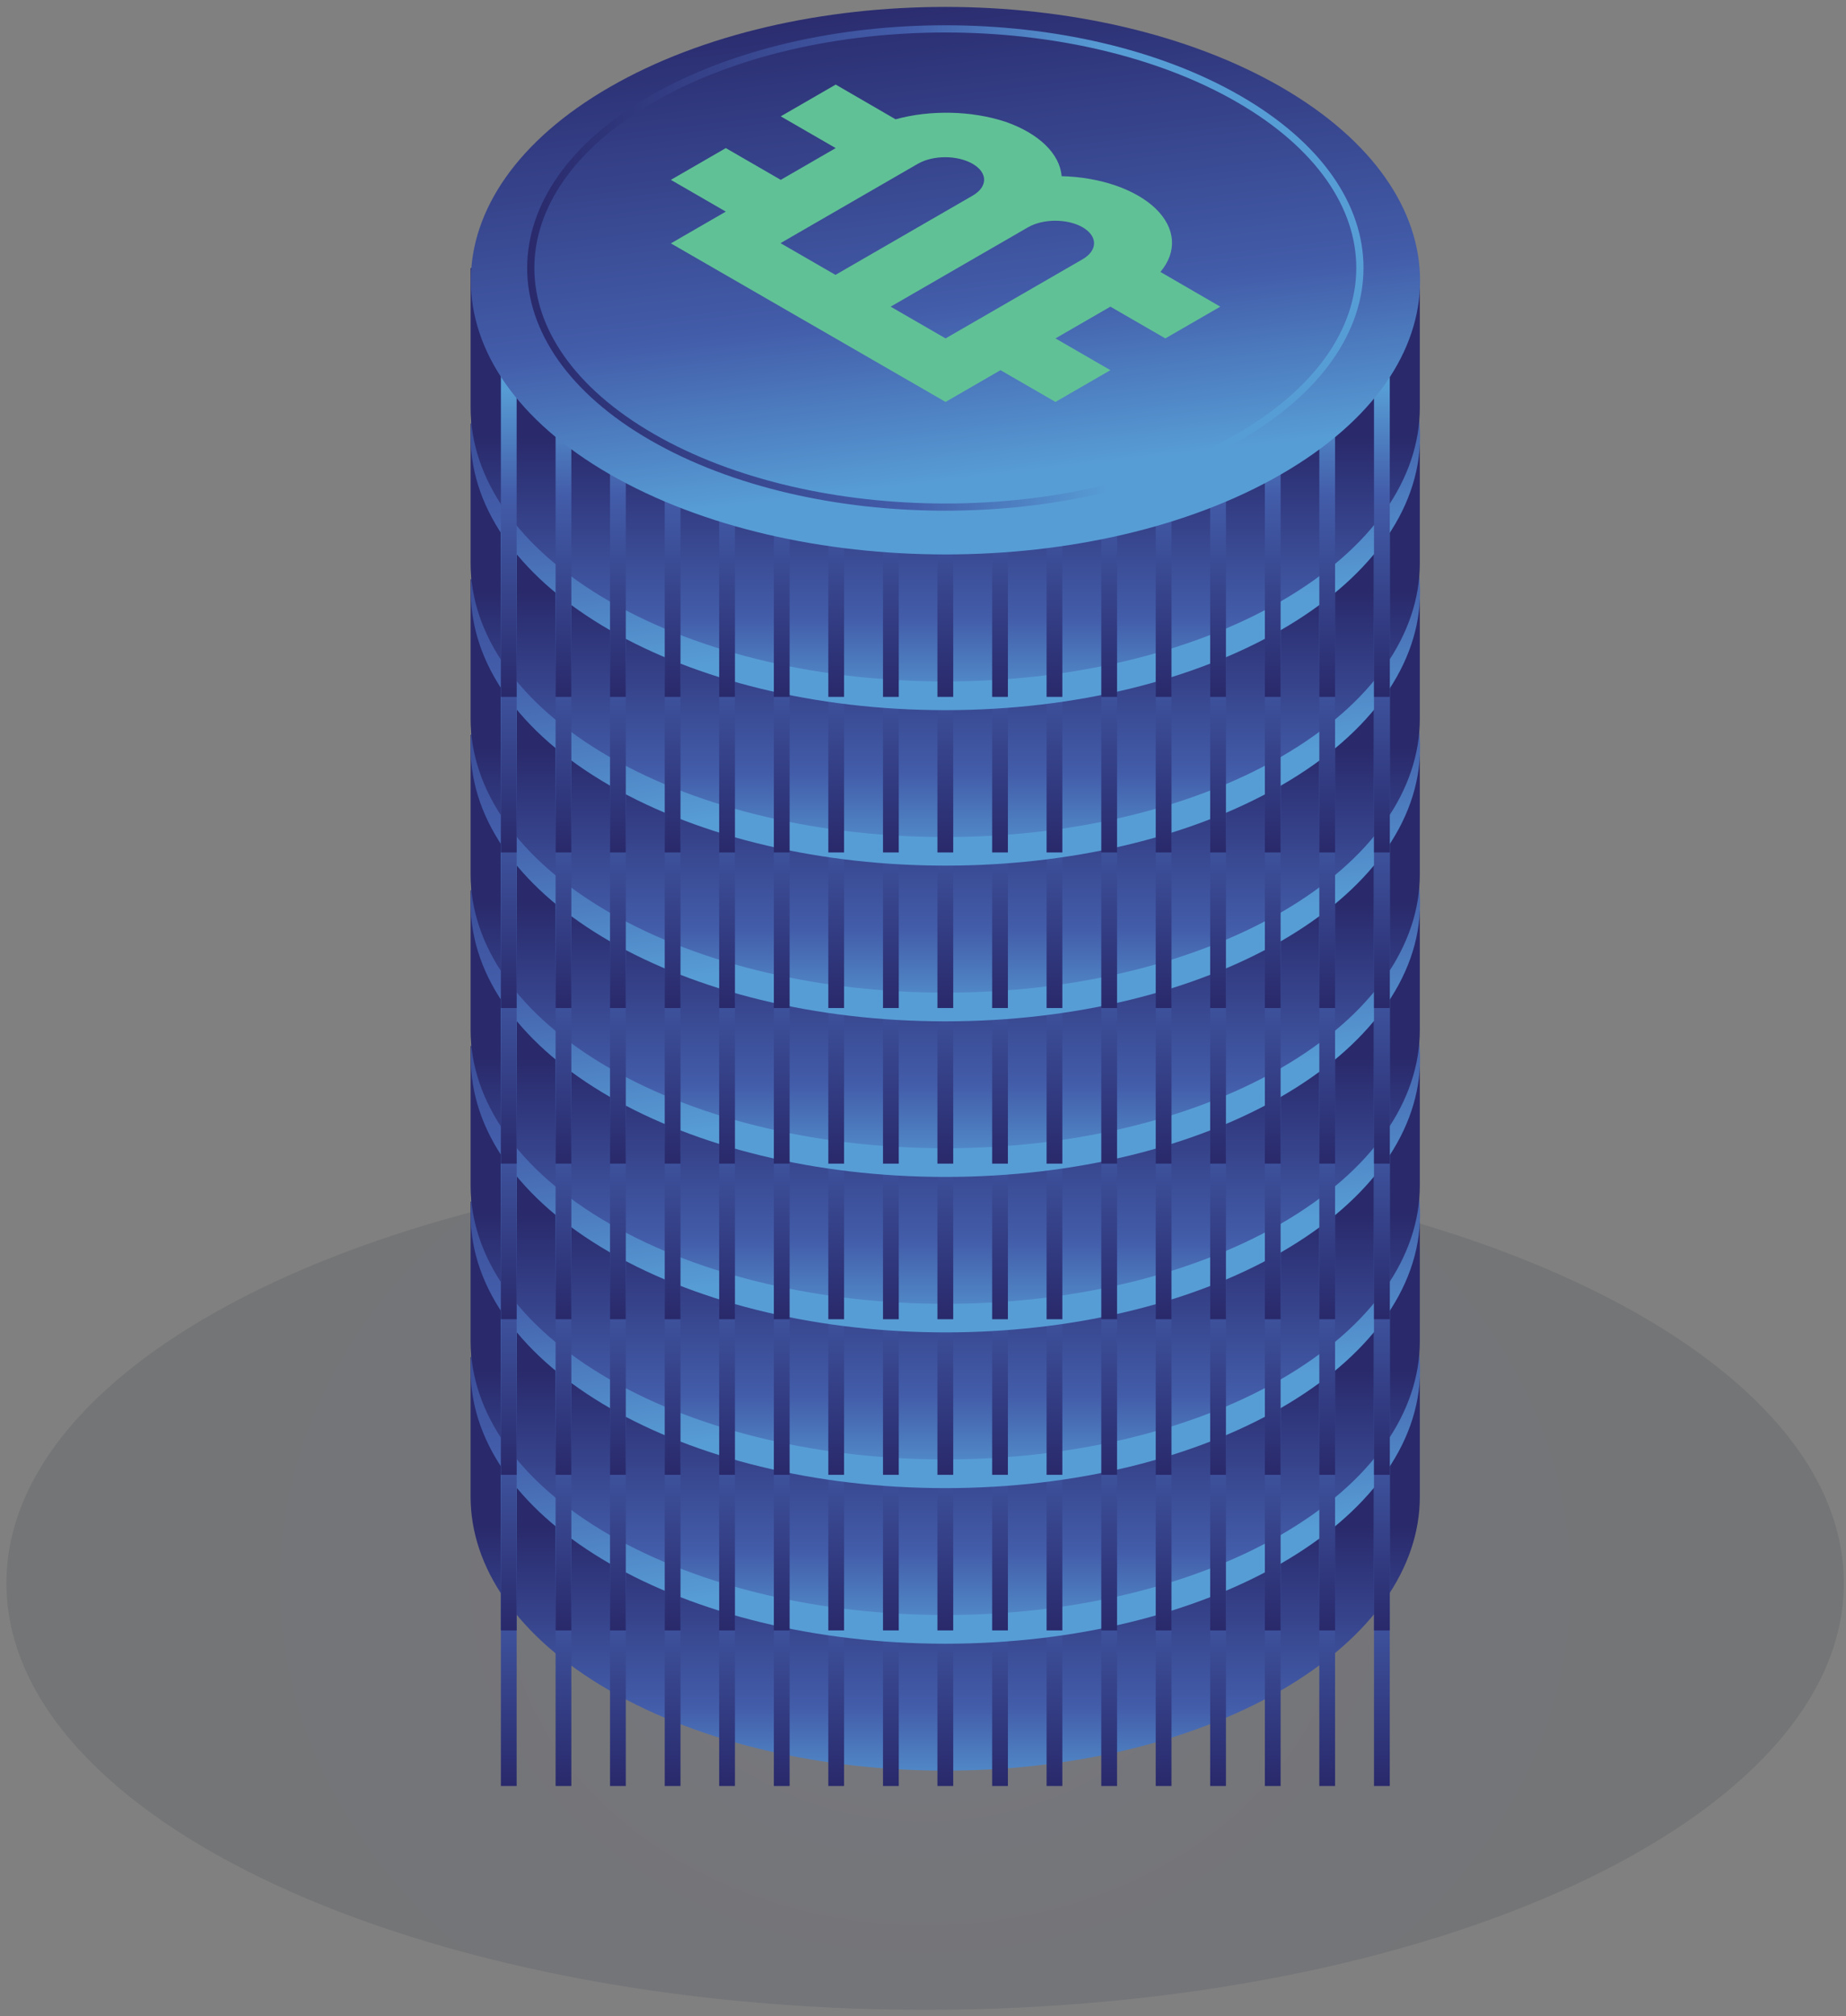 <svg width="163" height="178" viewBox="0 0 163 178" fill="none" xmlns="http://www.w3.org/2000/svg">
<rect x="0" y="0" width="163" height="178" fill="#808080" stroke="none"/>
<path opacity="0.1" d="M81.688 177.448C126.489 177.448 162.807 160.583 162.807 139.779C162.807 118.974 126.489 102.109 81.688 102.109C36.887 102.109 0.569 118.974 0.569 139.779C0.569 160.583 36.887 177.448 81.688 177.448Z" fill="url(#paint0_radial_1_1650)"/>
<path d="M41.553 119.825L125.369 120.52V132.149C125.369 138.344 121.279 144.517 113.1 149.256C96.741 158.69 70.202 158.69 53.822 149.256C45.642 144.539 41.553 138.344 41.553 132.149V119.825Z" fill="url(#paint1_linear_1_1650)"/>
<path d="M45.62 118.346H44.228V157.69H45.62V118.346Z" fill="url(#paint2_linear_1_1650)"/>
<path d="M50.45 118.346H49.058V157.69H50.45V118.346Z" fill="url(#paint3_linear_1_1650)"/>
<path d="M55.257 118.346H53.865V157.69H55.257V118.346Z" fill="url(#paint4_linear_1_1650)"/>
<path d="M60.087 118.346H58.694V157.69H60.087V118.346Z" fill="url(#paint5_linear_1_1650)"/>
<path d="M64.894 118.346H63.502V157.69H64.894V118.346Z" fill="url(#paint6_linear_1_1650)"/>
<path d="M69.723 118.346H68.331V157.69H69.723V118.346Z" fill="url(#paint7_linear_1_1650)"/>
<path d="M74.531 118.346H73.139V157.69H74.531V118.346Z" fill="url(#paint8_linear_1_1650)"/>
<path d="M79.36 118.346H77.968V157.69H79.36V118.346Z" fill="url(#paint9_linear_1_1650)"/>
<path d="M84.168 118.346H82.775V157.69H84.168V118.346Z" fill="url(#paint10_linear_1_1650)"/>
<path d="M88.997 118.346H87.605V157.69H88.997V118.346Z" fill="url(#paint11_linear_1_1650)"/>
<path d="M93.805 118.346H92.412V157.69H93.805V118.346Z" fill="url(#paint12_linear_1_1650)"/>
<path d="M98.634 118.346H97.242V157.69H98.634V118.346Z" fill="url(#paint13_linear_1_1650)"/>
<path d="M103.441 118.346H102.049V157.69H103.441V118.346Z" fill="url(#paint14_linear_1_1650)"/>
<path d="M108.249 118.346H106.857V157.69H108.249V118.346Z" fill="url(#paint15_linear_1_1650)"/>
<path d="M113.078 118.346H111.686V157.69H113.078V118.346Z" fill="url(#paint16_linear_1_1650)"/>
<path d="M117.886 118.346H116.494V157.69H117.886V118.346Z" fill="url(#paint17_linear_1_1650)"/>
<path d="M122.715 118.346H121.323V157.69H122.715V118.346Z" fill="url(#paint18_linear_1_1650)"/>
<path d="M83.472 145.126C106.623 145.126 125.391 134.304 125.391 120.955C125.391 107.606 106.623 96.784 83.472 96.784C60.32 96.784 41.553 107.606 41.553 120.955C41.553 134.304 60.32 145.126 83.472 145.126Z" fill="url(#paint19_linear_1_1650)"/>
<path d="M109.358 134.758C95.066 142.996 71.877 142.996 57.585 134.758C43.293 126.519 43.293 113.13 57.585 104.892C71.877 96.653 95.066 96.653 109.358 104.892C123.651 113.13 123.651 126.519 109.358 134.758Z" stroke="#61C196" stroke-width="0.643" stroke-miterlimit="10"/>
<path d="M79.078 106.717L73.791 103.653L68.94 106.457L73.791 109.261L68.94 112.065L64.089 109.261L59.238 112.065L64.089 114.869L59.238 117.673L83.493 131.671L88.344 128.867L93.196 131.671L98.047 128.867L93.196 126.063L98.047 123.259L102.898 126.063L107.749 123.259L102.463 120.194C103.964 118.412 103.811 116.325 102.049 114.608C100.287 112.912 97.176 111.826 93.739 111.739C93.587 109.761 91.716 107.956 88.78 106.935C85.799 105.935 82.166 105.848 79.078 106.717ZM68.919 117.651L81.035 110.652C82.384 109.869 84.538 109.869 85.886 110.652C87.235 111.434 87.235 112.673 85.886 113.456L73.77 120.455L68.919 117.651ZM95.61 119.042L83.493 126.041L78.642 123.237L90.759 116.238C92.108 115.456 94.261 115.456 95.61 116.238C96.937 117.021 96.937 118.26 95.61 119.042Z" fill="white"/>
<path d="M41.553 106.087L125.369 106.783V118.412C125.369 124.607 121.279 130.78 113.1 135.518C96.741 144.952 70.202 144.952 53.822 135.518C45.642 130.801 41.553 124.607 41.553 118.412V106.087Z" fill="url(#paint20_linear_1_1650)"/>
<path d="M45.62 104.609H44.228V143.952H45.62V104.609Z" fill="url(#paint21_linear_1_1650)"/>
<path d="M50.45 104.609H49.058V143.952H50.45V104.609Z" fill="url(#paint22_linear_1_1650)"/>
<path d="M55.257 104.609H53.865V143.952H55.257V104.609Z" fill="url(#paint23_linear_1_1650)"/>
<path d="M60.087 104.609H58.694V143.952H60.087V104.609Z" fill="url(#paint24_linear_1_1650)"/>
<path d="M64.894 104.609H63.502V143.952H64.894V104.609Z" fill="url(#paint25_linear_1_1650)"/>
<path d="M69.723 104.609H68.331V143.952H69.723V104.609Z" fill="url(#paint26_linear_1_1650)"/>
<path d="M74.531 104.609H73.139V143.952H74.531V104.609Z" fill="url(#paint27_linear_1_1650)"/>
<path d="M79.36 104.609H77.968V143.952H79.36V104.609Z" fill="url(#paint28_linear_1_1650)"/>
<path d="M84.168 104.609H82.775V143.952H84.168V104.609Z" fill="url(#paint29_linear_1_1650)"/>
<path d="M88.997 104.609H87.605V143.952H88.997V104.609Z" fill="url(#paint30_linear_1_1650)"/>
<path d="M93.805 104.609H92.412V143.952H93.805V104.609Z" fill="url(#paint31_linear_1_1650)"/>
<path d="M98.634 104.609H97.242V143.952H98.634V104.609Z" fill="url(#paint32_linear_1_1650)"/>
<path d="M103.441 104.609H102.049V143.952H103.441V104.609Z" fill="url(#paint33_linear_1_1650)"/>
<path d="M108.249 104.609H106.857V143.952H108.249V104.609Z" fill="url(#paint34_linear_1_1650)"/>
<path d="M113.078 104.609H111.686V143.952H113.078V104.609Z" fill="url(#paint35_linear_1_1650)"/>
<path d="M117.886 104.609H116.494V143.952H117.886V104.609Z" fill="url(#paint36_linear_1_1650)"/>
<path d="M122.715 104.609H121.323V143.952H122.715V104.609Z" fill="url(#paint37_linear_1_1650)"/>
<path d="M83.472 131.388C106.623 131.388 125.391 120.567 125.391 107.217C125.391 93.868 106.623 83.046 83.472 83.046C60.32 83.046 41.553 93.868 41.553 107.217C41.553 120.567 60.32 131.388 83.472 131.388Z" fill="url(#paint38_linear_1_1650)"/>
<path d="M109.358 121.02C95.066 129.258 71.877 129.258 57.585 121.02C43.293 112.782 43.293 99.392 57.585 91.154C71.877 82.916 95.066 82.916 109.358 91.154C123.651 99.392 123.651 112.782 109.358 121.02Z" stroke="#61C196" stroke-width="0.643" stroke-miterlimit="10"/>
<path d="M79.078 92.98L73.791 89.915L68.94 92.719L73.791 95.523L68.94 98.327L64.089 95.523L59.238 98.327L64.089 101.131L59.238 103.935L83.493 117.933L88.344 115.129L93.196 117.933L98.047 115.129L93.196 112.325L98.047 109.521L102.898 112.325L107.749 109.521L102.463 106.457C103.964 104.674 103.811 102.587 102.049 100.87C100.287 99.175 97.176 98.088 93.739 98.001C93.587 96.023 91.716 94.219 88.78 93.197C85.799 92.197 82.166 92.11 79.078 92.98ZM68.919 103.913L81.035 96.914C82.384 96.132 84.538 96.132 85.886 96.914C87.235 97.697 87.235 98.936 85.886 99.718L73.77 106.717L68.919 103.913ZM95.61 105.305L83.493 112.304L78.642 109.5L90.759 102.5C92.108 101.718 94.261 101.718 95.61 102.5C96.937 103.283 96.937 104.522 95.61 105.305Z" fill="white"/>
<path d="M41.553 92.35L125.369 93.045V104.674C125.369 110.869 121.279 117.042 113.1 121.781C96.741 131.214 70.202 131.214 53.822 121.781C45.642 117.064 41.553 110.869 41.553 104.674V92.35Z" fill="url(#paint39_linear_1_1650)"/>
<path d="M45.62 90.871H44.228V130.215H45.62V90.871Z" fill="url(#paint40_linear_1_1650)"/>
<path d="M50.45 90.871H49.058V130.215H50.45V90.871Z" fill="url(#paint41_linear_1_1650)"/>
<path d="M55.257 90.871H53.865V130.215H55.257V90.871Z" fill="url(#paint42_linear_1_1650)"/>
<path d="M60.087 90.871H58.694V130.215H60.087V90.871Z" fill="url(#paint43_linear_1_1650)"/>
<path d="M64.894 90.871H63.502V130.215H64.894V90.871Z" fill="url(#paint44_linear_1_1650)"/>
<path d="M69.723 90.871H68.331V130.215H69.723V90.871Z" fill="url(#paint45_linear_1_1650)"/>
<path d="M74.531 90.871H73.139V130.215H74.531V90.871Z" fill="url(#paint46_linear_1_1650)"/>
<path d="M79.36 90.871H77.968V130.215H79.36V90.871Z" fill="url(#paint47_linear_1_1650)"/>
<path d="M84.168 90.871H82.775V130.215H84.168V90.871Z" fill="url(#paint48_linear_1_1650)"/>
<path d="M88.997 90.871H87.605V130.215H88.997V90.871Z" fill="url(#paint49_linear_1_1650)"/>
<path d="M93.805 90.871H92.412V130.215H93.805V90.871Z" fill="url(#paint50_linear_1_1650)"/>
<path d="M98.634 90.871H97.242V130.215H98.634V90.871Z" fill="url(#paint51_linear_1_1650)"/>
<path d="M103.441 90.871H102.049V130.215H103.441V90.871Z" fill="url(#paint52_linear_1_1650)"/>
<path d="M108.249 90.871H106.857V130.215H108.249V90.871Z" fill="url(#paint53_linear_1_1650)"/>
<path d="M113.078 90.871H111.686V130.215H113.078V90.871Z" fill="url(#paint54_linear_1_1650)"/>
<path d="M117.886 90.871H116.494V130.215H117.886V90.871Z" fill="url(#paint55_linear_1_1650)"/>
<path d="M122.715 90.871H121.323V130.215H122.715V90.871Z" fill="url(#paint56_linear_1_1650)"/>
<path d="M113.122 110.565C96.763 119.998 70.224 119.998 53.843 110.565C37.485 101.131 37.485 85.807 53.843 76.373C70.202 66.939 96.741 66.939 113.122 76.373C129.48 85.829 129.48 101.131 113.122 110.565Z" fill="url(#paint57_linear_1_1650)"/>
<path d="M109.358 107.282C95.066 115.521 71.877 115.521 57.585 107.282C43.293 99.044 43.293 85.655 57.585 77.416C71.877 69.178 95.066 69.178 109.358 77.416C123.651 85.655 123.651 99.044 109.358 107.282Z" stroke="#61C196" stroke-width="0.643" stroke-miterlimit="10"/>
<path d="M79.078 79.242L73.791 76.177L68.94 78.981L73.791 81.785L68.94 84.59L64.089 81.785L59.238 84.59L64.089 87.394L59.238 90.198L83.493 104.196L88.344 101.392L93.196 104.196L98.047 101.392L93.196 98.588L98.047 95.784L102.898 98.588L107.749 95.784L102.463 92.719C103.964 90.937 103.811 88.85 102.049 87.133C100.287 85.437 97.176 84.35 93.739 84.263C93.587 82.285 91.716 80.481 88.78 79.46C85.799 78.46 82.166 78.373 79.078 79.242ZM68.919 90.176L81.035 83.177C82.384 82.394 84.538 82.394 85.886 83.177C87.235 83.959 87.235 85.198 85.886 85.981L73.77 92.98L68.919 90.176ZM95.61 91.567L83.493 98.566L78.642 95.762L90.759 88.763C92.108 87.981 94.261 87.981 95.61 88.763C96.937 89.546 96.937 90.784 95.61 91.567Z" fill="white"/>
<path d="M41.553 78.612L125.369 79.308V90.937C125.369 97.132 121.279 103.305 113.1 108.043C96.741 117.477 70.202 117.477 53.822 108.043C45.642 103.327 41.553 97.132 41.553 90.937V78.612Z" fill="url(#paint58_linear_1_1650)"/>
<path d="M45.62 77.134H44.228V116.477H45.62V77.134Z" fill="url(#paint59_linear_1_1650)"/>
<path d="M50.45 77.134H49.058V116.477H50.45V77.134Z" fill="url(#paint60_linear_1_1650)"/>
<path d="M55.257 77.134H53.865V116.477H55.257V77.134Z" fill="url(#paint61_linear_1_1650)"/>
<path d="M60.087 77.134H58.694V116.477H60.087V77.134Z" fill="url(#paint62_linear_1_1650)"/>
<path d="M64.894 77.134H63.502V116.477H64.894V77.134Z" fill="url(#paint63_linear_1_1650)"/>
<path d="M69.723 77.134H68.331V116.477H69.723V77.134Z" fill="url(#paint64_linear_1_1650)"/>
<path d="M74.531 77.134H73.139V116.477H74.531V77.134Z" fill="url(#paint65_linear_1_1650)"/>
<path d="M79.36 77.134H77.968V116.477H79.36V77.134Z" fill="url(#paint66_linear_1_1650)"/>
<path d="M84.168 77.134H82.775V116.477H84.168V77.134Z" fill="url(#paint67_linear_1_1650)"/>
<path d="M88.997 77.134H87.605V116.477H88.997V77.134Z" fill="url(#paint68_linear_1_1650)"/>
<path d="M93.805 77.134H92.412V116.477H93.805V77.134Z" fill="url(#paint69_linear_1_1650)"/>
<path d="M98.634 77.134H97.242V116.477H98.634V77.134Z" fill="url(#paint70_linear_1_1650)"/>
<path d="M103.441 77.134H102.049V116.477H103.441V77.134Z" fill="url(#paint71_linear_1_1650)"/>
<path d="M108.249 77.134H106.857V116.477H108.249V77.134Z" fill="url(#paint72_linear_1_1650)"/>
<path d="M113.078 77.134H111.686V116.477H113.078V77.134Z" fill="url(#paint73_linear_1_1650)"/>
<path d="M117.886 77.134H116.494V116.477H117.886V77.134Z" fill="url(#paint74_linear_1_1650)"/>
<path d="M122.715 77.134H121.323V116.477H122.715V77.134Z" fill="url(#paint75_linear_1_1650)"/>
<path d="M83.472 103.913C106.623 103.913 125.391 93.092 125.391 79.742C125.391 66.393 106.623 55.571 83.472 55.571C60.32 55.571 41.553 66.393 41.553 79.742C41.553 93.092 60.32 103.913 83.472 103.913Z" fill="url(#paint76_linear_1_1650)"/>
<path d="M83.472 99.74C103.691 99.74 120.083 90.281 120.083 78.612C120.083 66.943 103.691 57.484 83.472 57.484C63.252 57.484 46.861 66.943 46.861 78.612C46.861 90.281 63.252 99.74 83.472 99.74Z" stroke="#61C196" stroke-width="0.643" stroke-miterlimit="10"/>
<path d="M79.078 65.505L73.791 62.44L68.94 65.244L73.791 68.048L68.94 70.852L64.089 68.048L59.238 70.852L64.089 73.656L59.238 76.46L83.493 90.459L88.344 87.654L93.196 90.459L98.047 87.654L93.196 84.85L98.047 82.046L102.898 84.85L107.749 82.046L102.463 78.982C103.964 77.199 103.811 75.112 102.049 73.395C100.287 71.7 97.176 70.613 93.739 70.526C93.587 68.548 91.716 66.744 88.78 65.722C85.799 64.722 82.166 64.635 79.078 65.505ZM68.919 76.438L81.035 69.439C82.384 68.657 84.538 68.657 85.886 69.439C87.235 70.222 87.235 71.461 85.886 72.243L73.77 79.242L68.919 76.438ZM95.61 77.83L83.493 84.829L78.642 82.025L90.759 75.025C92.108 74.243 94.261 74.243 95.61 75.025C96.937 75.808 96.937 77.047 95.61 77.83Z" fill="white"/>
<path d="M41.553 64.874L125.369 65.57V77.199C125.369 83.394 121.279 89.567 113.1 94.306C96.741 103.74 70.202 103.74 53.822 94.306C45.642 89.589 41.553 83.394 41.553 77.199V64.874Z" fill="url(#paint77_linear_1_1650)"/>
<path d="M45.62 63.397H44.228V102.74H45.62V63.397Z" fill="url(#paint78_linear_1_1650)"/>
<path d="M50.45 63.397H49.058V102.74H50.45V63.397Z" fill="url(#paint79_linear_1_1650)"/>
<path d="M55.257 63.397H53.865V102.74H55.257V63.397Z" fill="url(#paint80_linear_1_1650)"/>
<path d="M60.087 63.397H58.694V102.74H60.087V63.397Z" fill="url(#paint81_linear_1_1650)"/>
<path d="M64.894 63.397H63.502V102.74H64.894V63.397Z" fill="url(#paint82_linear_1_1650)"/>
<path d="M69.723 63.397H68.331V102.74H69.723V63.397Z" fill="url(#paint83_linear_1_1650)"/>
<path d="M74.531 63.397H73.139V102.74H74.531V63.397Z" fill="url(#paint84_linear_1_1650)"/>
<path d="M79.36 63.397H77.968V102.74H79.36V63.397Z" fill="url(#paint85_linear_1_1650)"/>
<path d="M84.168 63.397H82.775V102.74H84.168V63.397Z" fill="url(#paint86_linear_1_1650)"/>
<path d="M88.997 63.397H87.605V102.74H88.997V63.397Z" fill="url(#paint87_linear_1_1650)"/>
<path d="M93.805 63.397H92.412V102.74H93.805V63.397Z" fill="url(#paint88_linear_1_1650)"/>
<path d="M98.634 63.397H97.242V102.74H98.634V63.397Z" fill="url(#paint89_linear_1_1650)"/>
<path d="M103.441 63.397H102.049V102.74H103.441V63.397Z" fill="url(#paint90_linear_1_1650)"/>
<path d="M108.249 63.397H106.857V102.74H108.249V63.397Z" fill="url(#paint91_linear_1_1650)"/>
<path d="M113.078 63.397H111.686V102.74H113.078V63.397Z" fill="url(#paint92_linear_1_1650)"/>
<path d="M117.886 63.397H116.494V102.74H117.886V63.397Z" fill="url(#paint93_linear_1_1650)"/>
<path d="M122.715 63.397H121.323V102.74H122.715V63.397Z" fill="url(#paint94_linear_1_1650)"/>
<path d="M83.472 90.176C106.623 90.176 125.391 79.354 125.391 66.005C125.391 52.656 106.623 41.834 83.472 41.834C60.32 41.834 41.553 52.656 41.553 66.005C41.553 79.354 60.32 90.176 83.472 90.176Z" fill="url(#paint95_linear_1_1650)"/>
<path d="M109.358 79.808C95.066 88.046 71.877 88.046 57.585 79.808C43.293 71.569 43.293 58.18 57.585 49.942C71.877 41.703 95.066 41.703 109.358 49.942C123.651 58.18 123.651 71.569 109.358 79.808Z" stroke="#61C196" stroke-width="0.643" stroke-miterlimit="10"/>
<path d="M79.078 51.767L73.791 48.703L68.94 51.507L73.791 54.311L68.94 57.115L64.089 54.311L59.238 57.115L64.089 59.919L59.238 62.723L83.493 76.721L88.344 73.917L93.196 76.721L98.047 73.917L93.196 71.113L98.047 68.309L102.898 71.113L107.749 68.309L102.463 65.244C103.964 63.462 103.811 61.375 102.049 59.658C100.287 57.962 97.176 56.876 93.739 56.788C93.587 54.81 91.716 53.006 88.78 51.985C85.799 50.985 82.166 50.898 79.078 51.767ZM68.919 62.701L81.035 55.702C82.384 54.919 84.538 54.919 85.886 55.702C87.235 56.484 87.235 57.723 85.886 58.506L73.77 65.505L68.919 62.701ZM95.61 64.092L83.493 71.091L78.642 68.287L90.759 61.288C92.108 60.505 94.261 60.505 95.61 61.288C96.937 62.071 96.937 63.309 95.61 64.092Z" fill="white"/>
<path d="M41.553 51.137L125.369 51.833V63.462C125.369 69.656 121.279 75.83 113.1 80.568C96.741 90.002 70.202 90.002 53.822 80.568C45.642 75.851 41.553 69.656 41.553 63.462V51.137Z" fill="url(#paint96_linear_1_1650)"/>
<path d="M45.62 49.659H44.228V89.002H45.62V49.659Z" fill="url(#paint97_linear_1_1650)"/>
<path d="M50.45 49.659H49.058V89.002H50.45V49.659Z" fill="url(#paint98_linear_1_1650)"/>
<path d="M55.257 49.659H53.865V89.002H55.257V49.659Z" fill="url(#paint99_linear_1_1650)"/>
<path d="M60.087 49.659H58.694V89.002H60.087V49.659Z" fill="url(#paint100_linear_1_1650)"/>
<path d="M64.894 49.659H63.502V89.002H64.894V49.659Z" fill="url(#paint101_linear_1_1650)"/>
<path d="M69.723 49.659H68.331V89.002H69.723V49.659Z" fill="url(#paint102_linear_1_1650)"/>
<path d="M74.531 49.659H73.139V89.002H74.531V49.659Z" fill="url(#paint103_linear_1_1650)"/>
<path d="M79.36 49.659H77.968V89.002H79.36V49.659Z" fill="url(#paint104_linear_1_1650)"/>
<path d="M84.168 49.659H82.775V89.002H84.168V49.659Z" fill="url(#paint105_linear_1_1650)"/>
<path d="M88.997 49.659H87.605V89.002H88.997V49.659Z" fill="url(#paint106_linear_1_1650)"/>
<path d="M93.805 49.659H92.412V89.002H93.805V49.659Z" fill="url(#paint107_linear_1_1650)"/>
<path d="M98.634 49.659H97.242V89.002H98.634V49.659Z" fill="url(#paint108_linear_1_1650)"/>
<path d="M103.441 49.659H102.049V89.002H103.441V49.659Z" fill="url(#paint109_linear_1_1650)"/>
<path d="M108.249 49.659H106.857V89.002H108.249V49.659Z" fill="url(#paint110_linear_1_1650)"/>
<path d="M113.078 49.659H111.686V89.002H113.078V49.659Z" fill="url(#paint111_linear_1_1650)"/>
<path d="M117.886 49.659H116.494V89.002H117.886V49.659Z" fill="url(#paint112_linear_1_1650)"/>
<path d="M122.715 49.659H121.323V89.002H122.715V49.659Z" fill="url(#paint113_linear_1_1650)"/>
<path d="M113.122 69.352C96.763 78.786 70.224 78.786 53.843 69.352C37.485 59.919 37.485 44.594 53.843 35.161C70.202 25.727 96.741 25.727 113.122 35.161C129.48 44.616 129.48 59.919 113.122 69.352Z" fill="url(#paint114_linear_1_1650)"/>
<path d="M109.358 66.07C95.066 74.308 71.877 74.308 57.585 66.07C43.293 57.832 43.293 44.442 57.585 36.204C71.877 27.966 95.066 27.966 109.358 36.204C123.651 44.442 123.651 57.832 109.358 66.07Z" stroke="#61C196" stroke-width="0.643" stroke-miterlimit="10"/>
<path d="M79.078 38.03L73.791 34.965L68.94 37.769L73.791 40.573L68.94 43.377L64.089 40.573L59.238 43.377L64.089 46.181L59.238 48.985L83.493 62.983L88.344 60.179L93.196 62.983L98.047 60.179L93.196 57.375L98.047 54.571L102.898 57.375L107.749 54.571L102.463 51.507C103.964 49.724 103.811 47.637 102.049 45.92C100.287 44.225 97.176 43.138 93.739 43.051C93.587 41.073 91.716 39.269 88.78 38.247C85.799 37.247 82.166 37.16 79.078 38.03ZM68.919 48.963L81.035 41.964C82.384 41.182 84.538 41.182 85.886 41.964C87.235 42.747 87.235 43.986 85.886 44.768L73.77 51.767L68.919 48.963ZM95.61 50.355L83.493 57.354L78.642 54.55L90.759 47.55C92.108 46.768 94.261 46.768 95.61 47.55C96.937 48.333 96.937 49.572 95.61 50.355Z" fill="white"/>
<path d="M41.553 37.4L125.369 38.095V49.724C125.369 55.919 121.279 62.092 113.1 66.831C96.741 76.264 70.202 76.264 53.822 66.831C45.642 62.114 41.553 55.919 41.553 49.724V37.4Z" fill="url(#paint115_linear_1_1650)"/>
<path d="M45.62 35.922H44.228V75.265H45.62V35.922Z" fill="url(#paint116_linear_1_1650)"/>
<path d="M50.45 35.922H49.058V75.265H50.45V35.922Z" fill="url(#paint117_linear_1_1650)"/>
<path d="M55.257 35.922H53.865V75.265H55.257V35.922Z" fill="url(#paint118_linear_1_1650)"/>
<path d="M60.087 35.922H58.694V75.265H60.087V35.922Z" fill="url(#paint119_linear_1_1650)"/>
<path d="M64.894 35.922H63.502V75.265H64.894V35.922Z" fill="url(#paint120_linear_1_1650)"/>
<path d="M69.723 35.922H68.331V75.265H69.723V35.922Z" fill="url(#paint121_linear_1_1650)"/>
<path d="M74.531 35.922H73.139V75.265H74.531V35.922Z" fill="url(#paint122_linear_1_1650)"/>
<path d="M79.36 35.922H77.968V75.265H79.36V35.922Z" fill="url(#paint123_linear_1_1650)"/>
<path d="M84.168 35.922H82.775V75.265H84.168V35.922Z" fill="url(#paint124_linear_1_1650)"/>
<path d="M88.997 35.922H87.605V75.265H88.997V35.922Z" fill="url(#paint125_linear_1_1650)"/>
<path d="M93.805 35.922H92.412V75.265H93.805V35.922Z" fill="url(#paint126_linear_1_1650)"/>
<path d="M98.634 35.922H97.242V75.265H98.634V35.922Z" fill="url(#paint127_linear_1_1650)"/>
<path d="M103.441 35.922H102.049V75.265H103.441V35.922Z" fill="url(#paint128_linear_1_1650)"/>
<path d="M108.249 35.922H106.857V75.265H108.249V35.922Z" fill="url(#paint129_linear_1_1650)"/>
<path d="M113.078 35.922H111.686V75.265H113.078V35.922Z" fill="url(#paint130_linear_1_1650)"/>
<path d="M117.886 35.922H116.494V75.265H117.886V35.922Z" fill="url(#paint131_linear_1_1650)"/>
<path d="M122.715 35.922H121.323V75.265H122.715V35.922Z" fill="url(#paint132_linear_1_1650)"/>
<path d="M83.472 62.701C106.623 62.701 125.391 51.879 125.391 38.53C125.391 25.18 106.623 14.359 83.472 14.359C60.32 14.359 41.553 25.18 41.553 38.53C41.553 51.879 60.32 62.701 83.472 62.701Z" fill="url(#paint133_linear_1_1650)"/>
<path d="M109.358 52.333C95.066 60.571 71.877 60.571 57.585 52.333C43.293 44.094 43.293 30.705 57.585 22.467C71.877 14.228 95.066 14.228 109.358 22.467C123.651 30.705 123.651 44.073 109.358 52.333Z" stroke="#61C196" stroke-width="0.643" stroke-miterlimit="10"/>
<path d="M79.078 24.292L73.791 21.227L68.94 24.032L73.791 26.836L68.94 29.64L64.089 26.836L59.238 29.64L64.089 32.444L59.238 35.248L83.493 49.246L88.344 46.442L93.196 49.246L98.047 46.442L93.196 43.638L98.047 40.834L102.898 43.638L107.749 40.834L102.463 37.769C103.964 35.987 103.811 33.9 102.049 32.183C100.287 30.487 97.176 29.401 93.739 29.314C93.587 27.335 91.716 25.531 88.78 24.51C85.799 23.51 82.166 23.423 79.078 24.292ZM68.919 35.226L81.035 28.227C82.384 27.444 84.538 27.444 85.886 28.227C87.235 29.009 87.235 30.248 85.886 31.031L73.77 38.03L68.919 35.226ZM95.61 36.617L83.493 43.616L78.642 40.812L90.759 33.813C92.108 33.031 94.261 33.031 95.61 33.813C96.937 34.596 96.937 35.834 95.61 36.617Z" fill="white"/>
<path d="M41.553 23.662L125.369 24.358V35.987C125.369 42.181 121.279 48.355 113.1 53.093C96.741 62.527 70.202 62.527 53.822 53.093C45.642 48.376 41.553 42.181 41.553 35.987V23.662Z" fill="url(#paint134_linear_1_1650)"/>
<path d="M45.62 22.184H44.228V61.527H45.62V22.184Z" fill="url(#paint135_linear_1_1650)"/>
<path d="M50.45 22.184H49.058V61.527H50.45V22.184Z" fill="url(#paint136_linear_1_1650)"/>
<path d="M55.257 22.184H53.865V61.527H55.257V22.184Z" fill="url(#paint137_linear_1_1650)"/>
<path d="M60.087 22.184H58.694V61.527H60.087V22.184Z" fill="url(#paint138_linear_1_1650)"/>
<path d="M64.894 22.184H63.502V61.527H64.894V22.184Z" fill="url(#paint139_linear_1_1650)"/>
<path d="M69.723 22.184H68.331V61.527H69.723V22.184Z" fill="url(#paint140_linear_1_1650)"/>
<path d="M74.531 22.184H73.139V61.527H74.531V22.184Z" fill="url(#paint141_linear_1_1650)"/>
<path d="M79.36 22.184H77.968V61.527H79.36V22.184Z" fill="url(#paint142_linear_1_1650)"/>
<path d="M84.168 22.184H82.775V61.527H84.168V22.184Z" fill="url(#paint143_linear_1_1650)"/>
<path d="M88.997 22.184H87.605V61.527H88.997V22.184Z" fill="url(#paint144_linear_1_1650)"/>
<path d="M93.805 22.184H92.412V61.527H93.805V22.184Z" fill="url(#paint145_linear_1_1650)"/>
<path d="M98.634 22.184H97.242V61.527H98.634V22.184Z" fill="url(#paint146_linear_1_1650)"/>
<path d="M103.441 22.184H102.049V61.527H103.441V22.184Z" fill="url(#paint147_linear_1_1650)"/>
<path d="M108.249 22.184H106.857V61.527H108.249V22.184Z" fill="url(#paint148_linear_1_1650)"/>
<path d="M113.078 22.184H111.686V61.527H113.078V22.184Z" fill="url(#paint149_linear_1_1650)"/>
<path d="M117.886 22.184H116.494V61.527H117.886V22.184Z" fill="url(#paint150_linear_1_1650)"/>
<path d="M122.715 22.184H121.323V61.527H122.715V22.184Z" fill="url(#paint151_linear_1_1650)"/>
<path d="M113.122 41.877C96.763 51.311 70.224 51.311 53.843 41.877C37.485 32.444 37.485 17.119 53.843 7.686C70.202 -1.748 96.741 -1.748 113.122 7.686C129.48 17.141 129.48 32.444 113.122 41.877Z" fill="url(#paint152_linear_1_1650)"/>
<path d="M109.358 38.595C95.066 46.833 71.877 46.833 57.585 38.595C43.293 30.357 43.293 16.967 57.585 8.729C71.877 0.491 95.066 0.491 109.358 8.729C123.65 16.967 123.65 30.335 109.358 38.595Z" stroke="url(#paint153_linear_1_1650)" stroke-width="0.636" stroke-miterlimit="10"/>
<path d="M79.078 10.533L73.791 7.468L68.94 10.272L73.791 13.076L68.94 15.88L64.089 13.076L59.238 15.88L64.089 18.684L59.238 21.488L83.493 35.487L88.344 32.683L93.196 35.487L98.047 32.683L93.196 29.879L98.047 27.075L102.898 29.879L107.749 27.075L102.463 24.01C103.964 22.227 103.811 20.141 102.049 18.424C100.287 16.728 97.176 15.641 93.739 15.554C93.587 13.576 91.716 11.772 88.78 10.751C85.799 9.772 82.166 9.685 79.078 10.533ZM68.919 21.467L81.035 14.467C82.384 13.685 84.538 13.685 85.886 14.467C87.235 15.25 87.235 16.489 85.886 17.271L73.77 24.271L68.919 21.467ZM95.61 22.88L83.493 29.879L78.642 27.075L90.759 20.076C92.108 19.293 94.261 19.293 95.61 20.076C96.937 20.858 96.937 22.097 95.61 22.88Z" fill="#61C196"/>
<defs>
<radialGradient id="paint0_radial_1_1650" cx="0" cy="0" r="1" gradientUnits="userSpaceOnUse" gradientTransform="translate(81.695 139.789) scale(66.232 53.277)">
<stop stop-color="#2C409A"/>
<stop offset="0.104" stop-color="#283780"/>
<stop offset="0.251" stop-color="#212B65"/>
<stop offset="0.394" stop-color="#192251"/>
<stop offset="0.533" stop-color="#121A43"/>
<stop offset="0.663" stop-color="#0D153B"/>
<stop offset="0.778" stop-color="#0B1339"/>
<stop offset="1" stop-color="#0E0F1B"/>
</radialGradient>
<linearGradient id="paint1_linear_1_1650" x1="83.475" y1="134.558" x2="83.475" y2="170.207" gradientUnits="userSpaceOnUse">
<stop stop-color="#29296B"/>
<stop offset="0.455" stop-color="#435DAA"/>
<stop offset="0.693" stop-color="#579DD5"/>
</linearGradient>
<linearGradient id="paint2_linear_1_1650" x1="44.929" y1="157.701" x2="44.929" y2="118.353" gradientUnits="userSpaceOnUse">
<stop stop-color="#29296B"/>
<stop offset="0.455" stop-color="#435DAA"/>
<stop offset="0.693" stop-color="#579DD5"/>
</linearGradient>
<linearGradient id="paint3_linear_1_1650" x1="49.747" y1="157.701" x2="49.747" y2="118.353" gradientUnits="userSpaceOnUse">
<stop stop-color="#29296B"/>
<stop offset="0.455" stop-color="#435DAA"/>
<stop offset="0.693" stop-color="#579DD5"/>
</linearGradient>
<linearGradient id="paint4_linear_1_1650" x1="54.565" y1="157.701" x2="54.565" y2="118.353" gradientUnits="userSpaceOnUse">
<stop stop-color="#29296B"/>
<stop offset="0.455" stop-color="#435DAA"/>
<stop offset="0.693" stop-color="#579DD5"/>
</linearGradient>
<linearGradient id="paint5_linear_1_1650" x1="59.384" y1="157.701" x2="59.384" y2="118.353" gradientUnits="userSpaceOnUse">
<stop stop-color="#29296B"/>
<stop offset="0.455" stop-color="#435DAA"/>
<stop offset="0.693" stop-color="#579DD5"/>
</linearGradient>
<linearGradient id="paint6_linear_1_1650" x1="64.202" y1="157.701" x2="64.202" y2="118.353" gradientUnits="userSpaceOnUse">
<stop stop-color="#29296B"/>
<stop offset="0.455" stop-color="#435DAA"/>
<stop offset="0.693" stop-color="#579DD5"/>
</linearGradient>
<linearGradient id="paint7_linear_1_1650" x1="69.02" y1="157.701" x2="69.02" y2="118.353" gradientUnits="userSpaceOnUse">
<stop stop-color="#29296B"/>
<stop offset="0.455" stop-color="#435DAA"/>
<stop offset="0.693" stop-color="#579DD5"/>
</linearGradient>
<linearGradient id="paint8_linear_1_1650" x1="73.839" y1="157.701" x2="73.839" y2="118.353" gradientUnits="userSpaceOnUse">
<stop stop-color="#29296B"/>
<stop offset="0.455" stop-color="#435DAA"/>
<stop offset="0.693" stop-color="#579DD5"/>
</linearGradient>
<linearGradient id="paint9_linear_1_1650" x1="78.657" y1="157.701" x2="78.657" y2="118.353" gradientUnits="userSpaceOnUse">
<stop stop-color="#29296B"/>
<stop offset="0.455" stop-color="#435DAA"/>
<stop offset="0.693" stop-color="#579DD5"/>
</linearGradient>
<linearGradient id="paint10_linear_1_1650" x1="83.475" y1="157.701" x2="83.475" y2="118.353" gradientUnits="userSpaceOnUse">
<stop stop-color="#29296B"/>
<stop offset="0.455" stop-color="#435DAA"/>
<stop offset="0.693" stop-color="#579DD5"/>
</linearGradient>
<linearGradient id="paint11_linear_1_1650" x1="88.294" y1="157.701" x2="88.294" y2="118.353" gradientUnits="userSpaceOnUse">
<stop stop-color="#29296B"/>
<stop offset="0.455" stop-color="#435DAA"/>
<stop offset="0.693" stop-color="#579DD5"/>
</linearGradient>
<linearGradient id="paint12_linear_1_1650" x1="93.112" y1="157.701" x2="93.112" y2="118.353" gradientUnits="userSpaceOnUse">
<stop stop-color="#29296B"/>
<stop offset="0.455" stop-color="#435DAA"/>
<stop offset="0.693" stop-color="#579DD5"/>
</linearGradient>
<linearGradient id="paint13_linear_1_1650" x1="97.93" y1="157.701" x2="97.93" y2="118.353" gradientUnits="userSpaceOnUse">
<stop stop-color="#29296B"/>
<stop offset="0.455" stop-color="#435DAA"/>
<stop offset="0.693" stop-color="#579DD5"/>
</linearGradient>
<linearGradient id="paint14_linear_1_1650" x1="102.749" y1="157.701" x2="102.749" y2="118.353" gradientUnits="userSpaceOnUse">
<stop stop-color="#29296B"/>
<stop offset="0.455" stop-color="#435DAA"/>
<stop offset="0.693" stop-color="#579DD5"/>
</linearGradient>
<linearGradient id="paint15_linear_1_1650" x1="107.567" y1="157.701" x2="107.567" y2="118.353" gradientUnits="userSpaceOnUse">
<stop stop-color="#29296B"/>
<stop offset="0.455" stop-color="#435DAA"/>
<stop offset="0.693" stop-color="#579DD5"/>
</linearGradient>
<linearGradient id="paint16_linear_1_1650" x1="112.385" y1="157.701" x2="112.385" y2="118.353" gradientUnits="userSpaceOnUse">
<stop stop-color="#29296B"/>
<stop offset="0.455" stop-color="#435DAA"/>
<stop offset="0.693" stop-color="#579DD5"/>
</linearGradient>
<linearGradient id="paint17_linear_1_1650" x1="117.204" y1="157.701" x2="117.204" y2="118.353" gradientUnits="userSpaceOnUse">
<stop stop-color="#29296B"/>
<stop offset="0.455" stop-color="#435DAA"/>
<stop offset="0.693" stop-color="#579DD5"/>
</linearGradient>
<linearGradient id="paint18_linear_1_1650" x1="122.021" y1="157.701" x2="122.021" y2="118.353" gradientUnits="userSpaceOnUse">
<stop stop-color="#29296B"/>
<stop offset="0.455" stop-color="#435DAA"/>
<stop offset="0.693" stop-color="#579DD5"/>
</linearGradient>
<linearGradient id="paint19_linear_1_1650" x1="80.425" y1="94.633" x2="87.751" y2="157.949" gradientUnits="userSpaceOnUse">
<stop stop-color="#29296B"/>
<stop offset="0.455" stop-color="#435DAA"/>
<stop offset="0.693" stop-color="#579DD5"/>
</linearGradient>
<linearGradient id="paint20_linear_1_1650" x1="83.475" y1="120.82" x2="83.475" y2="156.469" gradientUnits="userSpaceOnUse">
<stop stop-color="#29296B"/>
<stop offset="0.455" stop-color="#435DAA"/>
<stop offset="0.693" stop-color="#579DD5"/>
</linearGradient>
<linearGradient id="paint21_linear_1_1650" x1="44.929" y1="143.963" x2="44.929" y2="104.615" gradientUnits="userSpaceOnUse">
<stop stop-color="#29296B"/>
<stop offset="0.455" stop-color="#435DAA"/>
<stop offset="0.693" stop-color="#579DD5"/>
</linearGradient>
<linearGradient id="paint22_linear_1_1650" x1="49.747" y1="143.963" x2="49.747" y2="104.615" gradientUnits="userSpaceOnUse">
<stop stop-color="#29296B"/>
<stop offset="0.455" stop-color="#435DAA"/>
<stop offset="0.693" stop-color="#579DD5"/>
</linearGradient>
<linearGradient id="paint23_linear_1_1650" x1="54.565" y1="143.963" x2="54.565" y2="104.615" gradientUnits="userSpaceOnUse">
<stop stop-color="#29296B"/>
<stop offset="0.455" stop-color="#435DAA"/>
<stop offset="0.693" stop-color="#579DD5"/>
</linearGradient>
<linearGradient id="paint24_linear_1_1650" x1="59.384" y1="143.963" x2="59.384" y2="104.615" gradientUnits="userSpaceOnUse">
<stop stop-color="#29296B"/>
<stop offset="0.455" stop-color="#435DAA"/>
<stop offset="0.693" stop-color="#579DD5"/>
</linearGradient>
<linearGradient id="paint25_linear_1_1650" x1="64.202" y1="143.963" x2="64.202" y2="104.615" gradientUnits="userSpaceOnUse">
<stop stop-color="#29296B"/>
<stop offset="0.455" stop-color="#435DAA"/>
<stop offset="0.693" stop-color="#579DD5"/>
</linearGradient>
<linearGradient id="paint26_linear_1_1650" x1="69.02" y1="143.963" x2="69.02" y2="104.615" gradientUnits="userSpaceOnUse">
<stop stop-color="#29296B"/>
<stop offset="0.455" stop-color="#435DAA"/>
<stop offset="0.693" stop-color="#579DD5"/>
</linearGradient>
<linearGradient id="paint27_linear_1_1650" x1="73.839" y1="143.963" x2="73.839" y2="104.615" gradientUnits="userSpaceOnUse">
<stop stop-color="#29296B"/>
<stop offset="0.455" stop-color="#435DAA"/>
<stop offset="0.693" stop-color="#579DD5"/>
</linearGradient>
<linearGradient id="paint28_linear_1_1650" x1="78.657" y1="143.963" x2="78.657" y2="104.615" gradientUnits="userSpaceOnUse">
<stop stop-color="#29296B"/>
<stop offset="0.455" stop-color="#435DAA"/>
<stop offset="0.693" stop-color="#579DD5"/>
</linearGradient>
<linearGradient id="paint29_linear_1_1650" x1="83.475" y1="143.963" x2="83.475" y2="104.615" gradientUnits="userSpaceOnUse">
<stop stop-color="#29296B"/>
<stop offset="0.455" stop-color="#435DAA"/>
<stop offset="0.693" stop-color="#579DD5"/>
</linearGradient>
<linearGradient id="paint30_linear_1_1650" x1="88.294" y1="143.963" x2="88.294" y2="104.615" gradientUnits="userSpaceOnUse">
<stop stop-color="#29296B"/>
<stop offset="0.455" stop-color="#435DAA"/>
<stop offset="0.693" stop-color="#579DD5"/>
</linearGradient>
<linearGradient id="paint31_linear_1_1650" x1="93.112" y1="143.963" x2="93.112" y2="104.615" gradientUnits="userSpaceOnUse">
<stop stop-color="#29296B"/>
<stop offset="0.455" stop-color="#435DAA"/>
<stop offset="0.693" stop-color="#579DD5"/>
</linearGradient>
<linearGradient id="paint32_linear_1_1650" x1="97.93" y1="143.963" x2="97.93" y2="104.615" gradientUnits="userSpaceOnUse">
<stop stop-color="#29296B"/>
<stop offset="0.455" stop-color="#435DAA"/>
<stop offset="0.693" stop-color="#579DD5"/>
</linearGradient>
<linearGradient id="paint33_linear_1_1650" x1="102.749" y1="143.963" x2="102.749" y2="104.615" gradientUnits="userSpaceOnUse">
<stop stop-color="#29296B"/>
<stop offset="0.455" stop-color="#435DAA"/>
<stop offset="0.693" stop-color="#579DD5"/>
</linearGradient>
<linearGradient id="paint34_linear_1_1650" x1="107.567" y1="143.963" x2="107.567" y2="104.615" gradientUnits="userSpaceOnUse">
<stop stop-color="#29296B"/>
<stop offset="0.455" stop-color="#435DAA"/>
<stop offset="0.693" stop-color="#579DD5"/>
</linearGradient>
<linearGradient id="paint35_linear_1_1650" x1="112.385" y1="143.963" x2="112.385" y2="104.615" gradientUnits="userSpaceOnUse">
<stop stop-color="#29296B"/>
<stop offset="0.455" stop-color="#435DAA"/>
<stop offset="0.693" stop-color="#579DD5"/>
</linearGradient>
<linearGradient id="paint36_linear_1_1650" x1="117.204" y1="143.963" x2="117.204" y2="104.615" gradientUnits="userSpaceOnUse">
<stop stop-color="#29296B"/>
<stop offset="0.455" stop-color="#435DAA"/>
<stop offset="0.693" stop-color="#579DD5"/>
</linearGradient>
<linearGradient id="paint37_linear_1_1650" x1="122.021" y1="143.963" x2="122.021" y2="104.615" gradientUnits="userSpaceOnUse">
<stop stop-color="#29296B"/>
<stop offset="0.455" stop-color="#435DAA"/>
<stop offset="0.693" stop-color="#579DD5"/>
</linearGradient>
<linearGradient id="paint38_linear_1_1650" x1="80.425" y1="80.895" x2="87.751" y2="144.211" gradientUnits="userSpaceOnUse">
<stop stop-color="#29296B"/>
<stop offset="0.455" stop-color="#435DAA"/>
<stop offset="0.693" stop-color="#579DD5"/>
</linearGradient>
<linearGradient id="paint39_linear_1_1650" x1="83.475" y1="107.082" x2="83.475" y2="142.731" gradientUnits="userSpaceOnUse">
<stop stop-color="#29296B"/>
<stop offset="0.455" stop-color="#435DAA"/>
<stop offset="0.693" stop-color="#579DD5"/>
</linearGradient>
<linearGradient id="paint40_linear_1_1650" x1="44.929" y1="130.225" x2="44.929" y2="90.877" gradientUnits="userSpaceOnUse">
<stop stop-color="#29296B"/>
<stop offset="0.455" stop-color="#435DAA"/>
<stop offset="0.693" stop-color="#579DD5"/>
</linearGradient>
<linearGradient id="paint41_linear_1_1650" x1="49.747" y1="130.225" x2="49.747" y2="90.877" gradientUnits="userSpaceOnUse">
<stop stop-color="#29296B"/>
<stop offset="0.455" stop-color="#435DAA"/>
<stop offset="0.693" stop-color="#579DD5"/>
</linearGradient>
<linearGradient id="paint42_linear_1_1650" x1="54.565" y1="130.225" x2="54.565" y2="90.877" gradientUnits="userSpaceOnUse">
<stop stop-color="#29296B"/>
<stop offset="0.455" stop-color="#435DAA"/>
<stop offset="0.693" stop-color="#579DD5"/>
</linearGradient>
<linearGradient id="paint43_linear_1_1650" x1="59.384" y1="130.225" x2="59.384" y2="90.877" gradientUnits="userSpaceOnUse">
<stop stop-color="#29296B"/>
<stop offset="0.455" stop-color="#435DAA"/>
<stop offset="0.693" stop-color="#579DD5"/>
</linearGradient>
<linearGradient id="paint44_linear_1_1650" x1="64.202" y1="130.225" x2="64.202" y2="90.877" gradientUnits="userSpaceOnUse">
<stop stop-color="#29296B"/>
<stop offset="0.455" stop-color="#435DAA"/>
<stop offset="0.693" stop-color="#579DD5"/>
</linearGradient>
<linearGradient id="paint45_linear_1_1650" x1="69.02" y1="130.225" x2="69.02" y2="90.877" gradientUnits="userSpaceOnUse">
<stop stop-color="#29296B"/>
<stop offset="0.455" stop-color="#435DAA"/>
<stop offset="0.693" stop-color="#579DD5"/>
</linearGradient>
<linearGradient id="paint46_linear_1_1650" x1="73.839" y1="130.225" x2="73.839" y2="90.877" gradientUnits="userSpaceOnUse">
<stop stop-color="#29296B"/>
<stop offset="0.455" stop-color="#435DAA"/>
<stop offset="0.693" stop-color="#579DD5"/>
</linearGradient>
<linearGradient id="paint47_linear_1_1650" x1="78.657" y1="130.225" x2="78.657" y2="90.877" gradientUnits="userSpaceOnUse">
<stop stop-color="#29296B"/>
<stop offset="0.455" stop-color="#435DAA"/>
<stop offset="0.693" stop-color="#579DD5"/>
</linearGradient>
<linearGradient id="paint48_linear_1_1650" x1="83.475" y1="130.225" x2="83.475" y2="90.877" gradientUnits="userSpaceOnUse">
<stop stop-color="#29296B"/>
<stop offset="0.455" stop-color="#435DAA"/>
<stop offset="0.693" stop-color="#579DD5"/>
</linearGradient>
<linearGradient id="paint49_linear_1_1650" x1="88.294" y1="130.225" x2="88.294" y2="90.877" gradientUnits="userSpaceOnUse">
<stop stop-color="#29296B"/>
<stop offset="0.455" stop-color="#435DAA"/>
<stop offset="0.693" stop-color="#579DD5"/>
</linearGradient>
<linearGradient id="paint50_linear_1_1650" x1="93.112" y1="130.225" x2="93.112" y2="90.877" gradientUnits="userSpaceOnUse">
<stop stop-color="#29296B"/>
<stop offset="0.455" stop-color="#435DAA"/>
<stop offset="0.693" stop-color="#579DD5"/>
</linearGradient>
<linearGradient id="paint51_linear_1_1650" x1="97.93" y1="130.225" x2="97.93" y2="90.877" gradientUnits="userSpaceOnUse">
<stop stop-color="#29296B"/>
<stop offset="0.455" stop-color="#435DAA"/>
<stop offset="0.693" stop-color="#579DD5"/>
</linearGradient>
<linearGradient id="paint52_linear_1_1650" x1="102.749" y1="130.225" x2="102.749" y2="90.877" gradientUnits="userSpaceOnUse">
<stop stop-color="#29296B"/>
<stop offset="0.455" stop-color="#435DAA"/>
<stop offset="0.693" stop-color="#579DD5"/>
</linearGradient>
<linearGradient id="paint53_linear_1_1650" x1="107.567" y1="130.225" x2="107.567" y2="90.877" gradientUnits="userSpaceOnUse">
<stop stop-color="#29296B"/>
<stop offset="0.455" stop-color="#435DAA"/>
<stop offset="0.693" stop-color="#579DD5"/>
</linearGradient>
<linearGradient id="paint54_linear_1_1650" x1="112.385" y1="130.225" x2="112.385" y2="90.877" gradientUnits="userSpaceOnUse">
<stop stop-color="#29296B"/>
<stop offset="0.455" stop-color="#435DAA"/>
<stop offset="0.693" stop-color="#579DD5"/>
</linearGradient>
<linearGradient id="paint55_linear_1_1650" x1="117.204" y1="130.225" x2="117.204" y2="90.877" gradientUnits="userSpaceOnUse">
<stop stop-color="#29296B"/>
<stop offset="0.455" stop-color="#435DAA"/>
<stop offset="0.693" stop-color="#579DD5"/>
</linearGradient>
<linearGradient id="paint56_linear_1_1650" x1="122.021" y1="130.225" x2="122.021" y2="90.877" gradientUnits="userSpaceOnUse">
<stop stop-color="#29296B"/>
<stop offset="0.455" stop-color="#435DAA"/>
<stop offset="0.693" stop-color="#579DD5"/>
</linearGradient>
<linearGradient id="paint57_linear_1_1650" x1="80.425" y1="67.157" x2="87.751" y2="130.473" gradientUnits="userSpaceOnUse">
<stop stop-color="#29296B"/>
<stop offset="0.455" stop-color="#435DAA"/>
<stop offset="0.693" stop-color="#579DD5"/>
</linearGradient>
<linearGradient id="paint58_linear_1_1650" x1="83.475" y1="93.344" x2="83.475" y2="128.993" gradientUnits="userSpaceOnUse">
<stop stop-color="#29296B"/>
<stop offset="0.455" stop-color="#435DAA"/>
<stop offset="0.693" stop-color="#579DD5"/>
</linearGradient>
<linearGradient id="paint59_linear_1_1650" x1="44.929" y1="116.487" x2="44.929" y2="77.139" gradientUnits="userSpaceOnUse">
<stop stop-color="#29296B"/>
<stop offset="0.455" stop-color="#435DAA"/>
<stop offset="0.693" stop-color="#579DD5"/>
</linearGradient>
<linearGradient id="paint60_linear_1_1650" x1="49.747" y1="116.487" x2="49.747" y2="77.139" gradientUnits="userSpaceOnUse">
<stop stop-color="#29296B"/>
<stop offset="0.455" stop-color="#435DAA"/>
<stop offset="0.693" stop-color="#579DD5"/>
</linearGradient>
<linearGradient id="paint61_linear_1_1650" x1="54.565" y1="116.487" x2="54.565" y2="77.139" gradientUnits="userSpaceOnUse">
<stop stop-color="#29296B"/>
<stop offset="0.455" stop-color="#435DAA"/>
<stop offset="0.693" stop-color="#579DD5"/>
</linearGradient>
<linearGradient id="paint62_linear_1_1650" x1="59.384" y1="116.487" x2="59.384" y2="77.139" gradientUnits="userSpaceOnUse">
<stop stop-color="#29296B"/>
<stop offset="0.455" stop-color="#435DAA"/>
<stop offset="0.693" stop-color="#579DD5"/>
</linearGradient>
<linearGradient id="paint63_linear_1_1650" x1="64.202" y1="116.487" x2="64.202" y2="77.139" gradientUnits="userSpaceOnUse">
<stop stop-color="#29296B"/>
<stop offset="0.455" stop-color="#435DAA"/>
<stop offset="0.693" stop-color="#579DD5"/>
</linearGradient>
<linearGradient id="paint64_linear_1_1650" x1="69.02" y1="116.487" x2="69.02" y2="77.139" gradientUnits="userSpaceOnUse">
<stop stop-color="#29296B"/>
<stop offset="0.455" stop-color="#435DAA"/>
<stop offset="0.693" stop-color="#579DD5"/>
</linearGradient>
<linearGradient id="paint65_linear_1_1650" x1="73.839" y1="116.487" x2="73.839" y2="77.139" gradientUnits="userSpaceOnUse">
<stop stop-color="#29296B"/>
<stop offset="0.455" stop-color="#435DAA"/>
<stop offset="0.693" stop-color="#579DD5"/>
</linearGradient>
<linearGradient id="paint66_linear_1_1650" x1="78.657" y1="116.487" x2="78.657" y2="77.139" gradientUnits="userSpaceOnUse">
<stop stop-color="#29296B"/>
<stop offset="0.455" stop-color="#435DAA"/>
<stop offset="0.693" stop-color="#579DD5"/>
</linearGradient>
<linearGradient id="paint67_linear_1_1650" x1="83.475" y1="116.487" x2="83.475" y2="77.139" gradientUnits="userSpaceOnUse">
<stop stop-color="#29296B"/>
<stop offset="0.455" stop-color="#435DAA"/>
<stop offset="0.693" stop-color="#579DD5"/>
</linearGradient>
<linearGradient id="paint68_linear_1_1650" x1="88.294" y1="116.487" x2="88.294" y2="77.139" gradientUnits="userSpaceOnUse">
<stop stop-color="#29296B"/>
<stop offset="0.455" stop-color="#435DAA"/>
<stop offset="0.693" stop-color="#579DD5"/>
</linearGradient>
<linearGradient id="paint69_linear_1_1650" x1="93.112" y1="116.487" x2="93.112" y2="77.139" gradientUnits="userSpaceOnUse">
<stop stop-color="#29296B"/>
<stop offset="0.455" stop-color="#435DAA"/>
<stop offset="0.693" stop-color="#579DD5"/>
</linearGradient>
<linearGradient id="paint70_linear_1_1650" x1="97.93" y1="116.487" x2="97.93" y2="77.139" gradientUnits="userSpaceOnUse">
<stop stop-color="#29296B"/>
<stop offset="0.455" stop-color="#435DAA"/>
<stop offset="0.693" stop-color="#579DD5"/>
</linearGradient>
<linearGradient id="paint71_linear_1_1650" x1="102.749" y1="116.487" x2="102.749" y2="77.139" gradientUnits="userSpaceOnUse">
<stop stop-color="#29296B"/>
<stop offset="0.455" stop-color="#435DAA"/>
<stop offset="0.693" stop-color="#579DD5"/>
</linearGradient>
<linearGradient id="paint72_linear_1_1650" x1="107.567" y1="116.487" x2="107.567" y2="77.139" gradientUnits="userSpaceOnUse">
<stop stop-color="#29296B"/>
<stop offset="0.455" stop-color="#435DAA"/>
<stop offset="0.693" stop-color="#579DD5"/>
</linearGradient>
<linearGradient id="paint73_linear_1_1650" x1="112.385" y1="116.487" x2="112.385" y2="77.139" gradientUnits="userSpaceOnUse">
<stop stop-color="#29296B"/>
<stop offset="0.455" stop-color="#435DAA"/>
<stop offset="0.693" stop-color="#579DD5"/>
</linearGradient>
<linearGradient id="paint74_linear_1_1650" x1="117.204" y1="116.487" x2="117.204" y2="77.139" gradientUnits="userSpaceOnUse">
<stop stop-color="#29296B"/>
<stop offset="0.455" stop-color="#435DAA"/>
<stop offset="0.693" stop-color="#579DD5"/>
</linearGradient>
<linearGradient id="paint75_linear_1_1650" x1="122.021" y1="116.487" x2="122.021" y2="77.139" gradientUnits="userSpaceOnUse">
<stop stop-color="#29296B"/>
<stop offset="0.455" stop-color="#435DAA"/>
<stop offset="0.693" stop-color="#579DD5"/>
</linearGradient>
<linearGradient id="paint76_linear_1_1650" x1="80.425" y1="53.419" x2="87.751" y2="116.735" gradientUnits="userSpaceOnUse">
<stop stop-color="#29296B"/>
<stop offset="0.455" stop-color="#435DAA"/>
<stop offset="0.693" stop-color="#579DD5"/>
</linearGradient>
<linearGradient id="paint77_linear_1_1650" x1="83.475" y1="79.606" x2="83.475" y2="115.255" gradientUnits="userSpaceOnUse">
<stop stop-color="#29296B"/>
<stop offset="0.455" stop-color="#435DAA"/>
<stop offset="0.693" stop-color="#579DD5"/>
</linearGradient>
<linearGradient id="paint78_linear_1_1650" x1="44.929" y1="102.749" x2="44.929" y2="63.401" gradientUnits="userSpaceOnUse">
<stop stop-color="#29296B"/>
<stop offset="0.455" stop-color="#435DAA"/>
<stop offset="0.693" stop-color="#579DD5"/>
</linearGradient>
<linearGradient id="paint79_linear_1_1650" x1="49.747" y1="102.749" x2="49.747" y2="63.401" gradientUnits="userSpaceOnUse">
<stop stop-color="#29296B"/>
<stop offset="0.455" stop-color="#435DAA"/>
<stop offset="0.693" stop-color="#579DD5"/>
</linearGradient>
<linearGradient id="paint80_linear_1_1650" x1="54.565" y1="102.749" x2="54.565" y2="63.401" gradientUnits="userSpaceOnUse">
<stop stop-color="#29296B"/>
<stop offset="0.455" stop-color="#435DAA"/>
<stop offset="0.693" stop-color="#579DD5"/>
</linearGradient>
<linearGradient id="paint81_linear_1_1650" x1="59.384" y1="102.749" x2="59.384" y2="63.401" gradientUnits="userSpaceOnUse">
<stop stop-color="#29296B"/>
<stop offset="0.455" stop-color="#435DAA"/>
<stop offset="0.693" stop-color="#579DD5"/>
</linearGradient>
<linearGradient id="paint82_linear_1_1650" x1="64.202" y1="102.749" x2="64.202" y2="63.401" gradientUnits="userSpaceOnUse">
<stop stop-color="#29296B"/>
<stop offset="0.455" stop-color="#435DAA"/>
<stop offset="0.693" stop-color="#579DD5"/>
</linearGradient>
<linearGradient id="paint83_linear_1_1650" x1="69.02" y1="102.749" x2="69.02" y2="63.401" gradientUnits="userSpaceOnUse">
<stop stop-color="#29296B"/>
<stop offset="0.455" stop-color="#435DAA"/>
<stop offset="0.693" stop-color="#579DD5"/>
</linearGradient>
<linearGradient id="paint84_linear_1_1650" x1="73.839" y1="102.749" x2="73.839" y2="63.401" gradientUnits="userSpaceOnUse">
<stop stop-color="#29296B"/>
<stop offset="0.455" stop-color="#435DAA"/>
<stop offset="0.693" stop-color="#579DD5"/>
</linearGradient>
<linearGradient id="paint85_linear_1_1650" x1="78.657" y1="102.749" x2="78.657" y2="63.401" gradientUnits="userSpaceOnUse">
<stop stop-color="#29296B"/>
<stop offset="0.455" stop-color="#435DAA"/>
<stop offset="0.693" stop-color="#579DD5"/>
</linearGradient>
<linearGradient id="paint86_linear_1_1650" x1="83.475" y1="102.749" x2="83.475" y2="63.401" gradientUnits="userSpaceOnUse">
<stop stop-color="#29296B"/>
<stop offset="0.455" stop-color="#435DAA"/>
<stop offset="0.693" stop-color="#579DD5"/>
</linearGradient>
<linearGradient id="paint87_linear_1_1650" x1="88.294" y1="102.749" x2="88.294" y2="63.401" gradientUnits="userSpaceOnUse">
<stop stop-color="#29296B"/>
<stop offset="0.455" stop-color="#435DAA"/>
<stop offset="0.693" stop-color="#579DD5"/>
</linearGradient>
<linearGradient id="paint88_linear_1_1650" x1="93.112" y1="102.749" x2="93.112" y2="63.401" gradientUnits="userSpaceOnUse">
<stop stop-color="#29296B"/>
<stop offset="0.455" stop-color="#435DAA"/>
<stop offset="0.693" stop-color="#579DD5"/>
</linearGradient>
<linearGradient id="paint89_linear_1_1650" x1="97.93" y1="102.749" x2="97.93" y2="63.401" gradientUnits="userSpaceOnUse">
<stop stop-color="#29296B"/>
<stop offset="0.455" stop-color="#435DAA"/>
<stop offset="0.693" stop-color="#579DD5"/>
</linearGradient>
<linearGradient id="paint90_linear_1_1650" x1="102.749" y1="102.749" x2="102.749" y2="63.401" gradientUnits="userSpaceOnUse">
<stop stop-color="#29296B"/>
<stop offset="0.455" stop-color="#435DAA"/>
<stop offset="0.693" stop-color="#579DD5"/>
</linearGradient>
<linearGradient id="paint91_linear_1_1650" x1="107.567" y1="102.749" x2="107.567" y2="63.401" gradientUnits="userSpaceOnUse">
<stop stop-color="#29296B"/>
<stop offset="0.455" stop-color="#435DAA"/>
<stop offset="0.693" stop-color="#579DD5"/>
</linearGradient>
<linearGradient id="paint92_linear_1_1650" x1="112.385" y1="102.749" x2="112.385" y2="63.401" gradientUnits="userSpaceOnUse">
<stop stop-color="#29296B"/>
<stop offset="0.455" stop-color="#435DAA"/>
<stop offset="0.693" stop-color="#579DD5"/>
</linearGradient>
<linearGradient id="paint93_linear_1_1650" x1="117.204" y1="102.749" x2="117.204" y2="63.401" gradientUnits="userSpaceOnUse">
<stop stop-color="#29296B"/>
<stop offset="0.455" stop-color="#435DAA"/>
<stop offset="0.693" stop-color="#579DD5"/>
</linearGradient>
<linearGradient id="paint94_linear_1_1650" x1="122.021" y1="102.749" x2="122.021" y2="63.401" gradientUnits="userSpaceOnUse">
<stop stop-color="#29296B"/>
<stop offset="0.455" stop-color="#435DAA"/>
<stop offset="0.693" stop-color="#579DD5"/>
</linearGradient>
<linearGradient id="paint95_linear_1_1650" x1="80.425" y1="39.681" x2="87.751" y2="102.997" gradientUnits="userSpaceOnUse">
<stop stop-color="#29296B"/>
<stop offset="0.455" stop-color="#435DAA"/>
<stop offset="0.693" stop-color="#579DD5"/>
</linearGradient>
<linearGradient id="paint96_linear_1_1650" x1="83.475" y1="65.868" x2="83.475" y2="101.517" gradientUnits="userSpaceOnUse">
<stop stop-color="#29296B"/>
<stop offset="0.455" stop-color="#435DAA"/>
<stop offset="0.693" stop-color="#579DD5"/>
</linearGradient>
<linearGradient id="paint97_linear_1_1650" x1="44.929" y1="89.011" x2="44.929" y2="49.663" gradientUnits="userSpaceOnUse">
<stop stop-color="#29296B"/>
<stop offset="0.455" stop-color="#435DAA"/>
<stop offset="0.693" stop-color="#579DD5"/>
</linearGradient>
<linearGradient id="paint98_linear_1_1650" x1="49.747" y1="89.011" x2="49.747" y2="49.663" gradientUnits="userSpaceOnUse">
<stop stop-color="#29296B"/>
<stop offset="0.455" stop-color="#435DAA"/>
<stop offset="0.693" stop-color="#579DD5"/>
</linearGradient>
<linearGradient id="paint99_linear_1_1650" x1="54.565" y1="89.011" x2="54.565" y2="49.663" gradientUnits="userSpaceOnUse">
<stop stop-color="#29296B"/>
<stop offset="0.455" stop-color="#435DAA"/>
<stop offset="0.693" stop-color="#579DD5"/>
</linearGradient>
<linearGradient id="paint100_linear_1_1650" x1="59.384" y1="89.011" x2="59.384" y2="49.663" gradientUnits="userSpaceOnUse">
<stop stop-color="#29296B"/>
<stop offset="0.455" stop-color="#435DAA"/>
<stop offset="0.693" stop-color="#579DD5"/>
</linearGradient>
<linearGradient id="paint101_linear_1_1650" x1="64.202" y1="89.011" x2="64.202" y2="49.663" gradientUnits="userSpaceOnUse">
<stop stop-color="#29296B"/>
<stop offset="0.455" stop-color="#435DAA"/>
<stop offset="0.693" stop-color="#579DD5"/>
</linearGradient>
<linearGradient id="paint102_linear_1_1650" x1="69.02" y1="89.011" x2="69.02" y2="49.663" gradientUnits="userSpaceOnUse">
<stop stop-color="#29296B"/>
<stop offset="0.455" stop-color="#435DAA"/>
<stop offset="0.693" stop-color="#579DD5"/>
</linearGradient>
<linearGradient id="paint103_linear_1_1650" x1="73.839" y1="89.011" x2="73.839" y2="49.663" gradientUnits="userSpaceOnUse">
<stop stop-color="#29296B"/>
<stop offset="0.455" stop-color="#435DAA"/>
<stop offset="0.693" stop-color="#579DD5"/>
</linearGradient>
<linearGradient id="paint104_linear_1_1650" x1="78.657" y1="89.011" x2="78.657" y2="49.663" gradientUnits="userSpaceOnUse">
<stop stop-color="#29296B"/>
<stop offset="0.455" stop-color="#435DAA"/>
<stop offset="0.693" stop-color="#579DD5"/>
</linearGradient>
<linearGradient id="paint105_linear_1_1650" x1="83.475" y1="89.011" x2="83.475" y2="49.663" gradientUnits="userSpaceOnUse">
<stop stop-color="#29296B"/>
<stop offset="0.455" stop-color="#435DAA"/>
<stop offset="0.693" stop-color="#579DD5"/>
</linearGradient>
<linearGradient id="paint106_linear_1_1650" x1="88.294" y1="89.011" x2="88.294" y2="49.663" gradientUnits="userSpaceOnUse">
<stop stop-color="#29296B"/>
<stop offset="0.455" stop-color="#435DAA"/>
<stop offset="0.693" stop-color="#579DD5"/>
</linearGradient>
<linearGradient id="paint107_linear_1_1650" x1="93.112" y1="89.011" x2="93.112" y2="49.663" gradientUnits="userSpaceOnUse">
<stop stop-color="#29296B"/>
<stop offset="0.455" stop-color="#435DAA"/>
<stop offset="0.693" stop-color="#579DD5"/>
</linearGradient>
<linearGradient id="paint108_linear_1_1650" x1="97.93" y1="89.011" x2="97.93" y2="49.663" gradientUnits="userSpaceOnUse">
<stop stop-color="#29296B"/>
<stop offset="0.455" stop-color="#435DAA"/>
<stop offset="0.693" stop-color="#579DD5"/>
</linearGradient>
<linearGradient id="paint109_linear_1_1650" x1="102.749" y1="89.011" x2="102.749" y2="49.663" gradientUnits="userSpaceOnUse">
<stop stop-color="#29296B"/>
<stop offset="0.455" stop-color="#435DAA"/>
<stop offset="0.693" stop-color="#579DD5"/>
</linearGradient>
<linearGradient id="paint110_linear_1_1650" x1="107.567" y1="89.011" x2="107.567" y2="49.663" gradientUnits="userSpaceOnUse">
<stop stop-color="#29296B"/>
<stop offset="0.455" stop-color="#435DAA"/>
<stop offset="0.693" stop-color="#579DD5"/>
</linearGradient>
<linearGradient id="paint111_linear_1_1650" x1="112.385" y1="89.011" x2="112.385" y2="49.663" gradientUnits="userSpaceOnUse">
<stop stop-color="#29296B"/>
<stop offset="0.455" stop-color="#435DAA"/>
<stop offset="0.693" stop-color="#579DD5"/>
</linearGradient>
<linearGradient id="paint112_linear_1_1650" x1="117.204" y1="89.011" x2="117.204" y2="49.663" gradientUnits="userSpaceOnUse">
<stop stop-color="#29296B"/>
<stop offset="0.455" stop-color="#435DAA"/>
<stop offset="0.693" stop-color="#579DD5"/>
</linearGradient>
<linearGradient id="paint113_linear_1_1650" x1="122.021" y1="89.011" x2="122.021" y2="49.663" gradientUnits="userSpaceOnUse">
<stop stop-color="#29296B"/>
<stop offset="0.455" stop-color="#435DAA"/>
<stop offset="0.693" stop-color="#579DD5"/>
</linearGradient>
<linearGradient id="paint114_linear_1_1650" x1="80.425" y1="25.942" x2="87.751" y2="89.259" gradientUnits="userSpaceOnUse">
<stop stop-color="#29296B"/>
<stop offset="0.455" stop-color="#435DAA"/>
<stop offset="0.693" stop-color="#579DD5"/>
</linearGradient>
<linearGradient id="paint115_linear_1_1650" x1="83.475" y1="52.13" x2="83.475" y2="87.779" gradientUnits="userSpaceOnUse">
<stop stop-color="#29296B"/>
<stop offset="0.455" stop-color="#435DAA"/>
<stop offset="0.693" stop-color="#579DD5"/>
</linearGradient>
<linearGradient id="paint116_linear_1_1650" x1="44.929" y1="75.273" x2="44.929" y2="35.925" gradientUnits="userSpaceOnUse">
<stop stop-color="#29296B"/>
<stop offset="0.455" stop-color="#435DAA"/>
<stop offset="0.693" stop-color="#579DD5"/>
</linearGradient>
<linearGradient id="paint117_linear_1_1650" x1="49.747" y1="75.273" x2="49.747" y2="35.925" gradientUnits="userSpaceOnUse">
<stop stop-color="#29296B"/>
<stop offset="0.455" stop-color="#435DAA"/>
<stop offset="0.693" stop-color="#579DD5"/>
</linearGradient>
<linearGradient id="paint118_linear_1_1650" x1="54.565" y1="75.273" x2="54.565" y2="35.925" gradientUnits="userSpaceOnUse">
<stop stop-color="#29296B"/>
<stop offset="0.455" stop-color="#435DAA"/>
<stop offset="0.693" stop-color="#579DD5"/>
</linearGradient>
<linearGradient id="paint119_linear_1_1650" x1="59.384" y1="75.273" x2="59.384" y2="35.925" gradientUnits="userSpaceOnUse">
<stop stop-color="#29296B"/>
<stop offset="0.455" stop-color="#435DAA"/>
<stop offset="0.693" stop-color="#579DD5"/>
</linearGradient>
<linearGradient id="paint120_linear_1_1650" x1="64.202" y1="75.273" x2="64.202" y2="35.925" gradientUnits="userSpaceOnUse">
<stop stop-color="#29296B"/>
<stop offset="0.455" stop-color="#435DAA"/>
<stop offset="0.693" stop-color="#579DD5"/>
</linearGradient>
<linearGradient id="paint121_linear_1_1650" x1="69.02" y1="75.273" x2="69.02" y2="35.925" gradientUnits="userSpaceOnUse">
<stop stop-color="#29296B"/>
<stop offset="0.455" stop-color="#435DAA"/>
<stop offset="0.693" stop-color="#579DD5"/>
</linearGradient>
<linearGradient id="paint122_linear_1_1650" x1="73.839" y1="75.273" x2="73.839" y2="35.925" gradientUnits="userSpaceOnUse">
<stop stop-color="#29296B"/>
<stop offset="0.455" stop-color="#435DAA"/>
<stop offset="0.693" stop-color="#579DD5"/>
</linearGradient>
<linearGradient id="paint123_linear_1_1650" x1="78.657" y1="75.273" x2="78.657" y2="35.925" gradientUnits="userSpaceOnUse">
<stop stop-color="#29296B"/>
<stop offset="0.455" stop-color="#435DAA"/>
<stop offset="0.693" stop-color="#579DD5"/>
</linearGradient>
<linearGradient id="paint124_linear_1_1650" x1="83.475" y1="75.273" x2="83.475" y2="35.925" gradientUnits="userSpaceOnUse">
<stop stop-color="#29296B"/>
<stop offset="0.455" stop-color="#435DAA"/>
<stop offset="0.693" stop-color="#579DD5"/>
</linearGradient>
<linearGradient id="paint125_linear_1_1650" x1="88.294" y1="75.273" x2="88.294" y2="35.925" gradientUnits="userSpaceOnUse">
<stop stop-color="#29296B"/>
<stop offset="0.455" stop-color="#435DAA"/>
<stop offset="0.693" stop-color="#579DD5"/>
</linearGradient>
<linearGradient id="paint126_linear_1_1650" x1="93.112" y1="75.273" x2="93.112" y2="35.925" gradientUnits="userSpaceOnUse">
<stop stop-color="#29296B"/>
<stop offset="0.455" stop-color="#435DAA"/>
<stop offset="0.693" stop-color="#579DD5"/>
</linearGradient>
<linearGradient id="paint127_linear_1_1650" x1="97.93" y1="75.273" x2="97.93" y2="35.925" gradientUnits="userSpaceOnUse">
<stop stop-color="#29296B"/>
<stop offset="0.455" stop-color="#435DAA"/>
<stop offset="0.693" stop-color="#579DD5"/>
</linearGradient>
<linearGradient id="paint128_linear_1_1650" x1="102.749" y1="75.273" x2="102.749" y2="35.925" gradientUnits="userSpaceOnUse">
<stop stop-color="#29296B"/>
<stop offset="0.455" stop-color="#435DAA"/>
<stop offset="0.693" stop-color="#579DD5"/>
</linearGradient>
<linearGradient id="paint129_linear_1_1650" x1="107.567" y1="75.273" x2="107.567" y2="35.925" gradientUnits="userSpaceOnUse">
<stop stop-color="#29296B"/>
<stop offset="0.455" stop-color="#435DAA"/>
<stop offset="0.693" stop-color="#579DD5"/>
</linearGradient>
<linearGradient id="paint130_linear_1_1650" x1="112.385" y1="75.273" x2="112.385" y2="35.925" gradientUnits="userSpaceOnUse">
<stop stop-color="#29296B"/>
<stop offset="0.455" stop-color="#435DAA"/>
<stop offset="0.693" stop-color="#579DD5"/>
</linearGradient>
<linearGradient id="paint131_linear_1_1650" x1="117.204" y1="75.273" x2="117.204" y2="35.925" gradientUnits="userSpaceOnUse">
<stop stop-color="#29296B"/>
<stop offset="0.455" stop-color="#435DAA"/>
<stop offset="0.693" stop-color="#579DD5"/>
</linearGradient>
<linearGradient id="paint132_linear_1_1650" x1="122.021" y1="75.273" x2="122.021" y2="35.925" gradientUnits="userSpaceOnUse">
<stop stop-color="#29296B"/>
<stop offset="0.455" stop-color="#435DAA"/>
<stop offset="0.693" stop-color="#579DD5"/>
</linearGradient>
<linearGradient id="paint133_linear_1_1650" x1="80.425" y1="12.205" x2="87.751" y2="75.521" gradientUnits="userSpaceOnUse">
<stop stop-color="#29296B"/>
<stop offset="0.455" stop-color="#435DAA"/>
<stop offset="0.693" stop-color="#579DD5"/>
</linearGradient>
<linearGradient id="paint134_linear_1_1650" x1="83.475" y1="38.392" x2="83.475" y2="74.041" gradientUnits="userSpaceOnUse">
<stop stop-color="#29296B"/>
<stop offset="0.455" stop-color="#435DAA"/>
<stop offset="0.693" stop-color="#579DD5"/>
</linearGradient>
<linearGradient id="paint135_linear_1_1650" x1="44.929" y1="61.535" x2="44.929" y2="22.186" gradientUnits="userSpaceOnUse">
<stop stop-color="#29296B"/>
<stop offset="0.455" stop-color="#435DAA"/>
<stop offset="0.693" stop-color="#579DD5"/>
</linearGradient>
<linearGradient id="paint136_linear_1_1650" x1="49.747" y1="61.535" x2="49.747" y2="22.186" gradientUnits="userSpaceOnUse">
<stop stop-color="#29296B"/>
<stop offset="0.455" stop-color="#435DAA"/>
<stop offset="0.693" stop-color="#579DD5"/>
</linearGradient>
<linearGradient id="paint137_linear_1_1650" x1="54.565" y1="61.535" x2="54.565" y2="22.186" gradientUnits="userSpaceOnUse">
<stop stop-color="#29296B"/>
<stop offset="0.455" stop-color="#435DAA"/>
<stop offset="0.693" stop-color="#579DD5"/>
</linearGradient>
<linearGradient id="paint138_linear_1_1650" x1="59.384" y1="61.535" x2="59.384" y2="22.186" gradientUnits="userSpaceOnUse">
<stop stop-color="#29296B"/>
<stop offset="0.455" stop-color="#435DAA"/>
<stop offset="0.693" stop-color="#579DD5"/>
</linearGradient>
<linearGradient id="paint139_linear_1_1650" x1="64.202" y1="61.535" x2="64.202" y2="22.186" gradientUnits="userSpaceOnUse">
<stop stop-color="#29296B"/>
<stop offset="0.455" stop-color="#435DAA"/>
<stop offset="0.693" stop-color="#579DD5"/>
</linearGradient>
<linearGradient id="paint140_linear_1_1650" x1="69.02" y1="61.535" x2="69.02" y2="22.186" gradientUnits="userSpaceOnUse">
<stop stop-color="#29296B"/>
<stop offset="0.455" stop-color="#435DAA"/>
<stop offset="0.693" stop-color="#579DD5"/>
</linearGradient>
<linearGradient id="paint141_linear_1_1650" x1="73.839" y1="61.535" x2="73.839" y2="22.186" gradientUnits="userSpaceOnUse">
<stop stop-color="#29296B"/>
<stop offset="0.455" stop-color="#435DAA"/>
<stop offset="0.693" stop-color="#579DD5"/>
</linearGradient>
<linearGradient id="paint142_linear_1_1650" x1="78.657" y1="61.535" x2="78.657" y2="22.186" gradientUnits="userSpaceOnUse">
<stop stop-color="#29296B"/>
<stop offset="0.455" stop-color="#435DAA"/>
<stop offset="0.693" stop-color="#579DD5"/>
</linearGradient>
<linearGradient id="paint143_linear_1_1650" x1="83.475" y1="61.535" x2="83.475" y2="22.186" gradientUnits="userSpaceOnUse">
<stop stop-color="#29296B"/>
<stop offset="0.455" stop-color="#435DAA"/>
<stop offset="0.693" stop-color="#579DD5"/>
</linearGradient>
<linearGradient id="paint144_linear_1_1650" x1="88.294" y1="61.535" x2="88.294" y2="22.186" gradientUnits="userSpaceOnUse">
<stop stop-color="#29296B"/>
<stop offset="0.455" stop-color="#435DAA"/>
<stop offset="0.693" stop-color="#579DD5"/>
</linearGradient>
<linearGradient id="paint145_linear_1_1650" x1="93.112" y1="61.535" x2="93.112" y2="22.186" gradientUnits="userSpaceOnUse">
<stop stop-color="#29296B"/>
<stop offset="0.455" stop-color="#435DAA"/>
<stop offset="0.693" stop-color="#579DD5"/>
</linearGradient>
<linearGradient id="paint146_linear_1_1650" x1="97.93" y1="61.535" x2="97.93" y2="22.186" gradientUnits="userSpaceOnUse">
<stop stop-color="#29296B"/>
<stop offset="0.455" stop-color="#435DAA"/>
<stop offset="0.693" stop-color="#579DD5"/>
</linearGradient>
<linearGradient id="paint147_linear_1_1650" x1="102.749" y1="61.535" x2="102.749" y2="22.186" gradientUnits="userSpaceOnUse">
<stop stop-color="#29296B"/>
<stop offset="0.455" stop-color="#435DAA"/>
<stop offset="0.693" stop-color="#579DD5"/>
</linearGradient>
<linearGradient id="paint148_linear_1_1650" x1="107.567" y1="61.535" x2="107.567" y2="22.186" gradientUnits="userSpaceOnUse">
<stop stop-color="#29296B"/>
<stop offset="0.455" stop-color="#435DAA"/>
<stop offset="0.693" stop-color="#579DD5"/>
</linearGradient>
<linearGradient id="paint149_linear_1_1650" x1="112.385" y1="61.535" x2="112.385" y2="22.186" gradientUnits="userSpaceOnUse">
<stop stop-color="#29296B"/>
<stop offset="0.455" stop-color="#435DAA"/>
<stop offset="0.693" stop-color="#579DD5"/>
</linearGradient>
<linearGradient id="paint150_linear_1_1650" x1="117.204" y1="61.535" x2="117.204" y2="22.186" gradientUnits="userSpaceOnUse">
<stop stop-color="#29296B"/>
<stop offset="0.455" stop-color="#435DAA"/>
<stop offset="0.693" stop-color="#579DD5"/>
</linearGradient>
<linearGradient id="paint151_linear_1_1650" x1="122.021" y1="61.535" x2="122.021" y2="22.186" gradientUnits="userSpaceOnUse">
<stop stop-color="#29296B"/>
<stop offset="0.455" stop-color="#435DAA"/>
<stop offset="0.693" stop-color="#579DD5"/>
</linearGradient>
<linearGradient id="paint152_linear_1_1650" x1="80.425" y1="-1.534" x2="87.751" y2="61.783" gradientUnits="userSpaceOnUse">
<stop stop-color="#29296B"/>
<stop offset="0.455" stop-color="#435DAA"/>
<stop offset="0.693" stop-color="#579DD5"/>
</linearGradient>
<linearGradient id="paint153_linear_1_1650" x1="46.176" y1="23.659" x2="120.774" y2="23.659" gradientUnits="userSpaceOnUse">
<stop stop-color="#29296B"/>
<stop offset="0.455" stop-color="#435DAA"/>
<stop offset="0.693" stop-color="#579DD5"/>
</linearGradient>
</defs>
</svg>
